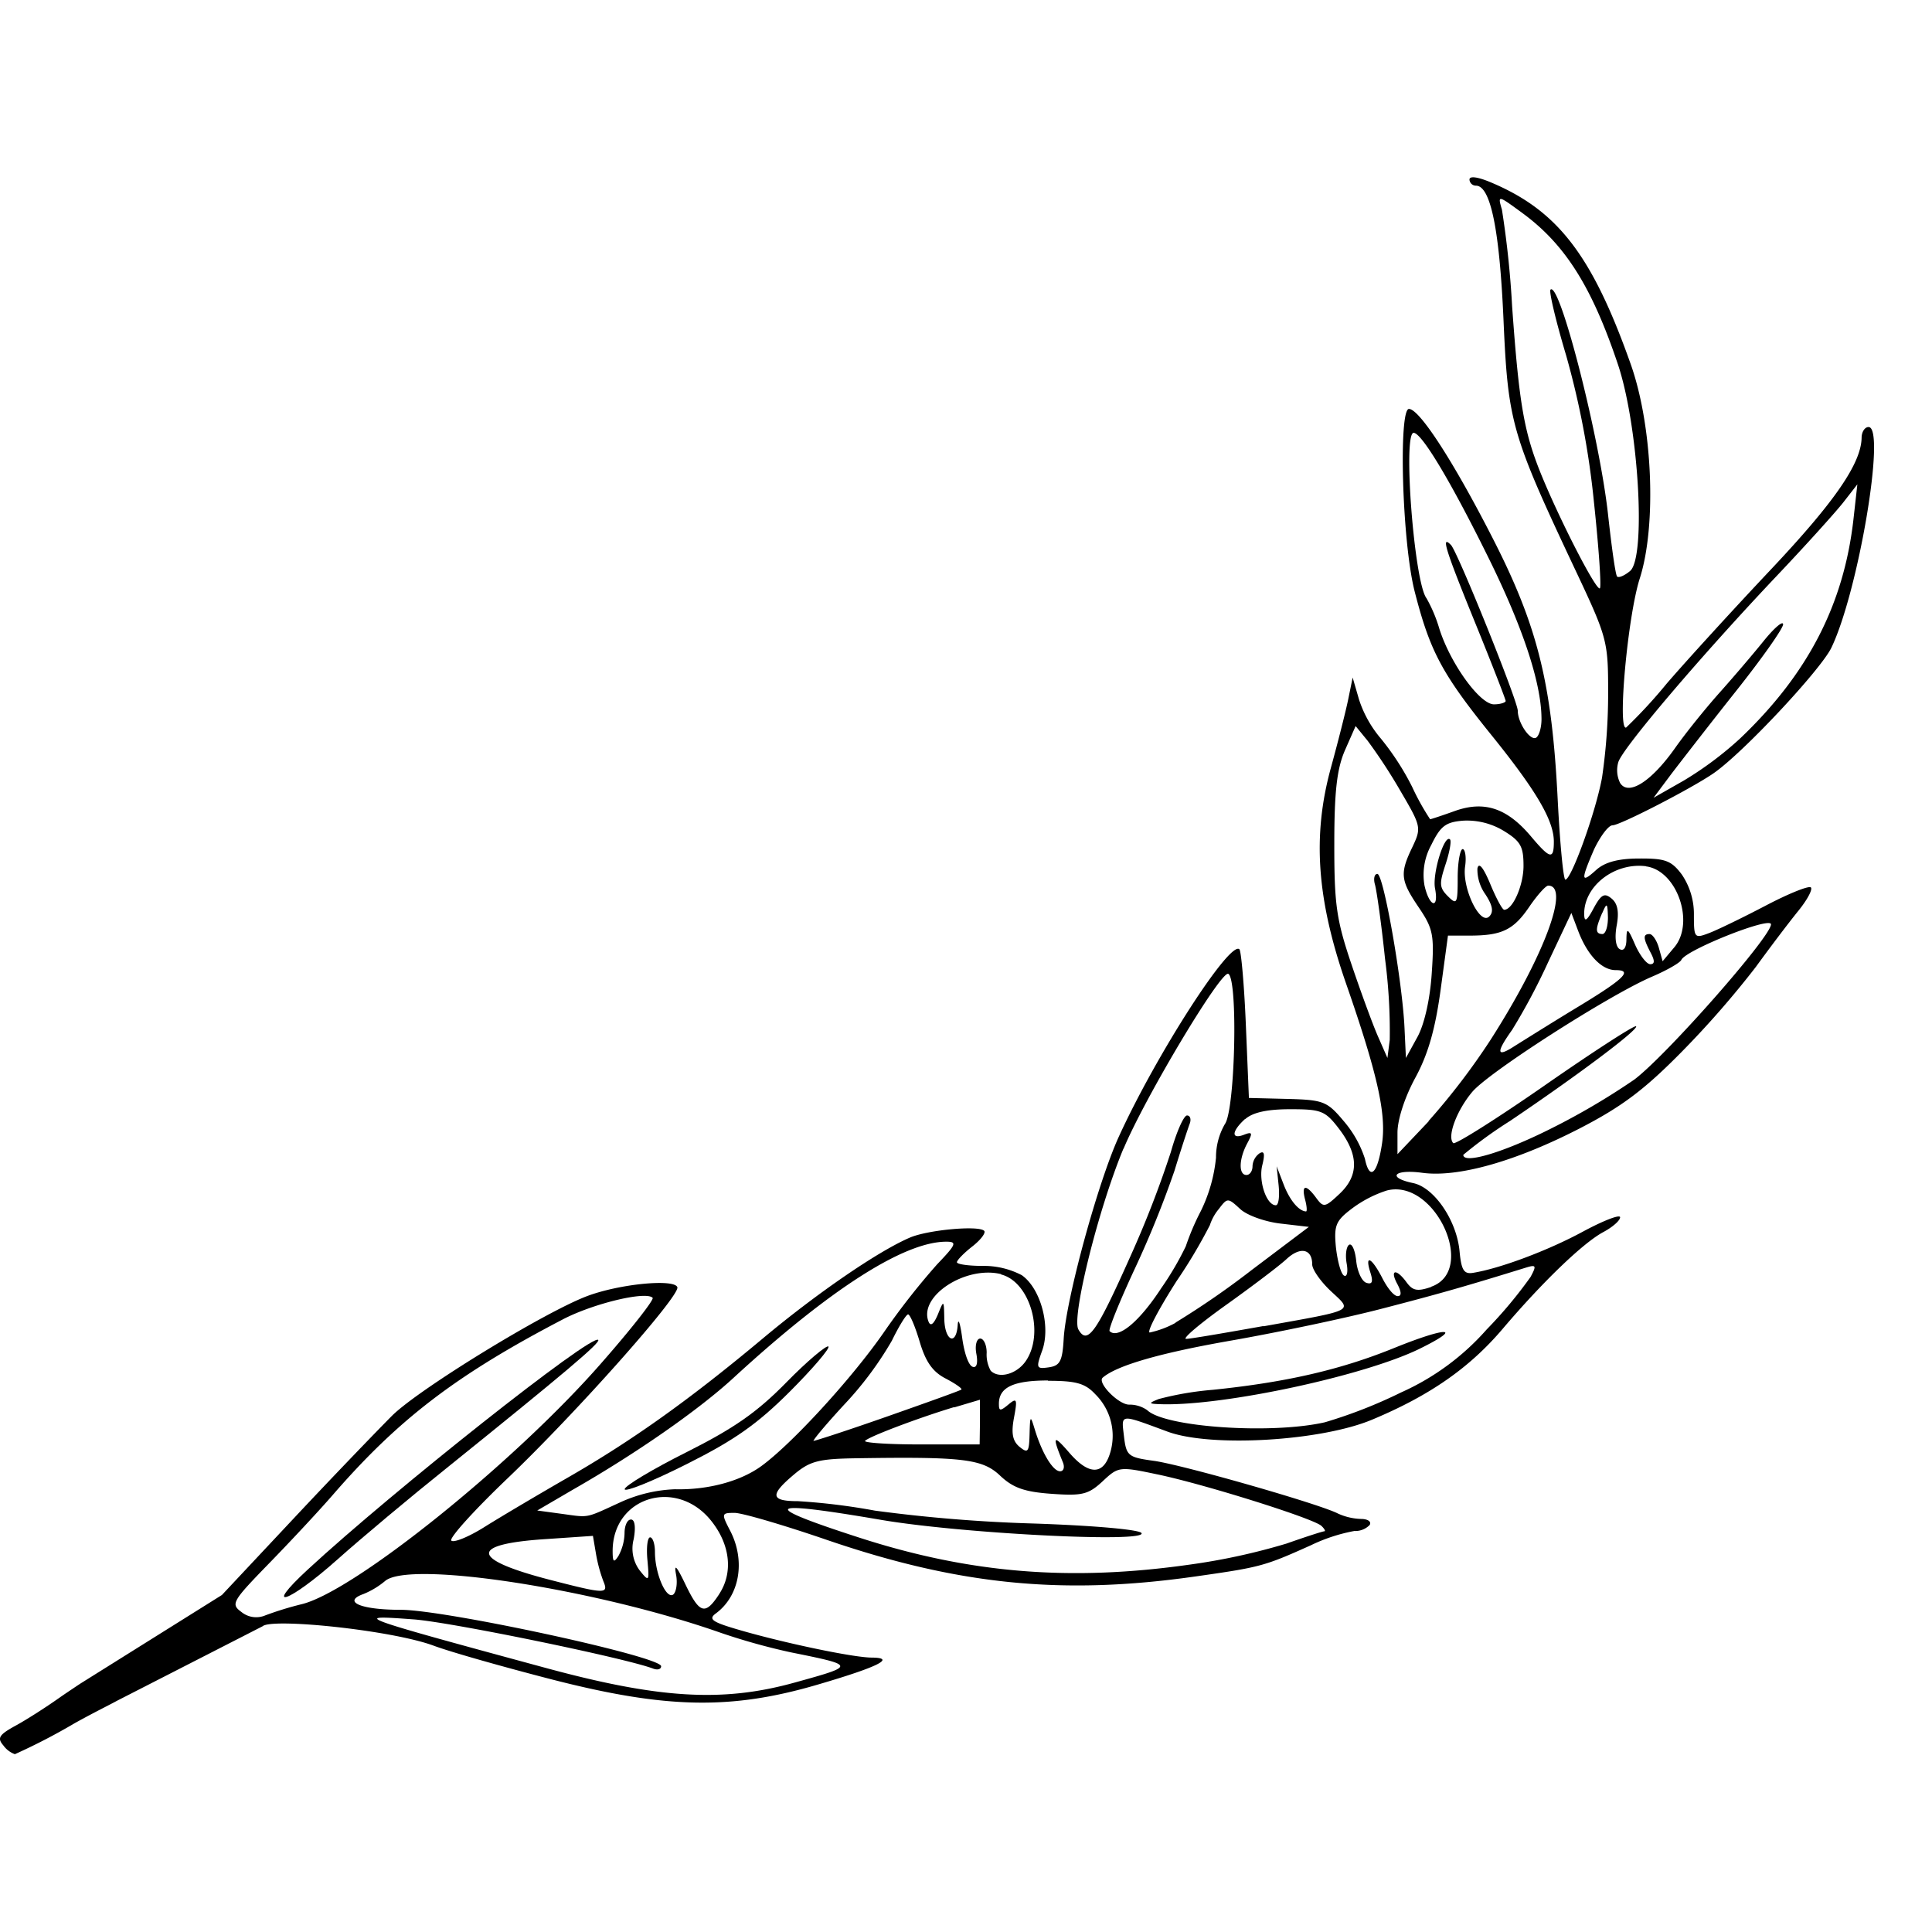 <svg xmlns="http://www.w3.org/2000/svg" width="300" height="300" viewBox="0 0 300 300"><path d="M179.93 217.24c-1.68.67-1.63.75.52.81 9.78.24 31.49-4.44 40-8.62 6.93-3.41 4.31-3.47-4-.1s-16.74 5.31-28.13 6.48a48.28 48.28 0 00-8.39 1.43z"/><path d="M250.4 128.15c1.16 0 12.25-5.71 15.67-8.07 4.55-3.13 16.58-16 18.29-19.47 4.19-8.67 8.52-34.3 5.79-34.3-.58 0-1.07.74-1.08 1.64-.05 4-4.21 10-14.05 20.44-5.8 6.15-13.1 14.14-16.2 17.74a77.74 77.74 0 01-6.31 6.84c-1.39.57.24-17.31 2.11-23.14 2.65-8.28 2-23.74-1.43-33.36-6-16.93-11.35-23.83-21.78-28.19-1.92-.8-3.23-1-3.23-.4a1 1 0 001 .95c2.27 0 3.66 6.77 4.28 20.76.71 16.08 1.2 17.79 11.25 39.11 4.89 10.37 5 10.92 5 18.85a90.37 90.37 0 01-.95 13.21c-1 5.43-4.77 15.83-5.69 15.83-.31 0-.84-5.59-1.19-12.42-.91-18.14-3.12-27-10.18-40.76-6.07-11.86-11.3-19.91-12.92-19.91s-1.09 20.6.89 28.35c2.38 9.3 4.24 12.78 11.9 22.27 7 8.67 9.71 13.29 9.71 16.57 0 2.84-.58 2.71-3.53-.79-3.7-4.4-7.21-5.59-11.76-4-2 .72-3.79 1.31-3.92 1.31a37.84 37.84 0 01-2.78-5 41 41 0 00-4.89-7.55 17.91 17.91 0 01-3.36-6l-1-3.45-.67 3.28c-.36 1.8-1.59 6.65-2.72 10.77-2.88 10.53-2.19 20.36 2.36 33.45 4.87 14 6.28 20.27 5.59 24.86-.71 4.77-1.93 5.85-2.66 2.35a17 17 0 00-3.29-5.84c-2.58-3.07-3.14-3.29-8.72-3.44l-6-.15-.47-11.25c-.25-6.19-.73-11.51-1-11.83-1.47-1.46-13 16.49-18.77 29.18-3.26 7.19-8.19 25.28-8.52 31.3-.2 3.47-.57 4.18-2.32 4.43-1.95.28-2 .11-1-2.66 1.32-3.78-.28-9.62-3.19-11.65a12.68 12.68 0 00-6.07-1.44c-2.2 0-4-.26-4-.57s1.07-1.42 2.39-2.45 2.14-2.13 1.84-2.43c-.87-.87-8.81-.14-11.57 1.07-5 2.16-14.51 8.71-22.77 15.62-11.4 9.53-20.28 15.86-30.33 21.64-4.64 2.67-10.45 6.11-12.92 7.66s-4.79 2.49-5.15 2.11 3.53-4.69 8.66-9.59c10.72-10.23 26.88-28.42 26.44-29.75s-8.95-.54-14.07 1.4c-6.66 2.54-25.81 14.26-30.15 18.47-2 2-8.91 9.15-15.25 15.92l-11.25 12-22 13.77s-2.38 1.58-3.27 2.21c-2.12 1.5-5.19 3.46-6.84 4.35-2.49 1.37-2.81 1.89-1.85 3a3.83 3.83 0 001.81 1.39 95.25 95.25 0 009.3-4.82c3.1-1.72 5.1-2.68 6.55-3.47l22.61-11.57c1.39-1.32 20 .59 26.54 3 2.67 1 11 3.35 18.45 5.27 17.68 4.54 27.79 4.73 41.23.78 9.4-2.75 12.21-4.16 8.38-4.19-2.82 0-13.59-2.26-20.53-4.28-4.28-1.24-4.9-1.68-3.68-2.58 3.7-2.73 4.64-8.16 2.22-12.84-1.39-2.67-1.36-2.77.69-2.77 1.17 0 7.61 1.89 14.31 4.19 20.44 7 36.58 8.62 57.19 5.69 10.19-1.45 10.72-1.59 18-4.86a26.58 26.58 0 016.74-2.21 3.09 3.09 0 002.37-.93c.32-.52-.29-.94-1.36-.94a9.3 9.3 0 01-3.57-.84c-2.84-1.48-24.14-7.57-28.57-8.18-4-.55-4.29-.76-4.65-3.81-.41-3.55-.77-3.51 6.76-.73 6.71 2.49 23.85 1.48 31.78-1.86 9-3.76 15.16-8.08 20.3-14.14 6.19-7.28 12.48-13.33 15.62-15 1.42-.76 2.58-1.78 2.58-2.28s-2.64.53-5.86 2.27c-5.4 2.91-12.75 5.67-17 6.36-1.39.22-1.8-.43-2.07-3.36-.45-4.79-3.93-9.89-7.2-10.58-4.14-.86-3-2.19 1.4-1.6 5.57.76 14.53-1.77 24.53-6.93 6.52-3.37 10-6 15.78-11.87a147.19 147.19 0 0011.5-13.17c2.24-3.09 5.21-7 6.59-8.7s2.26-3.33 1.95-3.64-3.44.95-6.95 2.79-7.48 3.77-8.81 4.28c-2.33.89-2.4.8-2.4-2.84a10.91 10.91 0 00-1.89-6.25c-1.62-2.15-2.56-2.5-6.63-2.47-3.27 0-5.34.58-6.67 1.79-2.36 2.13-2.4 1.62-.31-3.22.98-2.04 2.23-3.73 2.87-3.73zM276 89.31c4.42-4.66 9-9.74 10.22-11.29l2.19-2.81-.6 5.37c-1.49 13.26-7.09 24.09-17.62 34.1a53.73 53.73 0 01-8.74 6.53l-4.69 2.67 2.78-3.72c1.53-2 6.06-7.85 10.07-12.9s7.28-9.69 7.27-10.31-1.39.56-3.05 2.62-4.73 5.65-6.83 8-5.19 6.17-6.87 8.55c-3.69 5.24-7.27 7.52-8.56 5.46a4.46 4.46 0 01-.28-3.23c.65-2.19 12.98-16.66 24.71-29.04zm-26.31-9.47c-1.34-12.13-7.52-36.26-8.93-34.86-.26.27.83 4.86 2.43 10.21a131.27 131.27 0 014.31 22.71c.76 7.15 1.18 13.2.93 13.45-.52.52-6.22-10.56-9.16-17.79-2.63-6.5-3.39-10.9-4.47-26a148.28 148.28 0 00-1.58-15c-.67-2.3-.67-2.3 3.24.57 6.59 4.85 10.74 11.43 14.77 23.45 3.22 9.62 4.41 30 1.88 32.09-.85.71-1.74 1.09-2 .86s-.85-4.53-1.42-9.69zm-11.15 34.7c-.91.56-2.86-2.29-2.86-4.17 0-1.51-9.34-24.69-10.37-25.74-1.61-1.64-.9.65 3.81 12.22 2.58 6.34 4.68 11.76 4.68 12s-.82.52-1.82.52c-2.19 0-6.75-6.31-8.47-11.71a22.62 22.62 0 00-2-4.76c-1.91-2.42-3.7-25.69-2-25.69 1.24 0 5.74 7.49 11.57 19.3 5.35 10.81 8.21 19.42 8.28 24.92.05 1.42-.36 2.81-.82 3.11zm5.46 27.22l1.06 2.8c1.43 3.76 3.65 6.08 5.82 6.08 2.76 0 1.3 1.4-6.34 6-3.87 2.35-8.08 5-9.35 5.79-2.82 1.84-2.94 1.06-.39-2.51a98.15 98.15 0 005.56-10.44zm4.81 0c.71-1.66.81-1.58.87.7 0 1.42-.36 2.58-.87 2.58-1.11-.04-1.11-.74-.01-3.3zm-26.56-10.56c1.44-2.95 2.24-3.56 5-3.77a11 11 0 016.32 1.63c2.58 1.59 3 2.42 3 5.41s-1.66 6.8-3 6.8c-.28 0-1.25-1.79-2.16-4-1.1-2.63-1.79-3.44-2-2.4a6.68 6.68 0 001.24 4c1.13 1.73 1.31 2.74.6 3.44-1.43 1.44-4.24-4.39-3.75-7.77.22-1.48 0-2.69-.38-2.69s-.77 2-.77 4.42c0 4.06-.12 4.29-1.51 2.91s-1.34-2-.38-4.95c.63-1.89.94-3.64.7-3.88-.87-.87-2.77 5.3-2.33 7.59.64 3.35-.89 2.91-1.64-.47a9.62 9.62 0 011.06-6.27zM214 161c-.8-1.8-2.66-6.87-4.14-11.25-2.35-6.95-2.68-9.32-2.67-18.74 0-8.18.42-11.67 1.66-14.52l1.65-3.75 1.87 2.29a84 84 0 015.13 7.86c3.18 5.42 3.23 5.65 1.82 8.63-2 4.14-1.85 5.2 1 9.41 2.21 3.26 2.41 4.26 2 10.2-.26 4-1.13 7.88-2.21 9.87l-1.8 3.28-.22-4.69c-.34-7.31-3.26-23.89-4.21-23.89-.46 0-.64.74-.38 1.64s1 6.07 1.56 11.48a87 87 0 01.74 12.65l-.36 2.81zm-20.66 12.79c1.17-1.05 3.4-1.55 7-1.55 4.88 0 5.45.24 7.66 3.14 3 4 3 7.18 0 10-2.26 2.13-2.49 2.17-3.62.63-1.59-2.17-2.33-2.07-1.73.24.27 1 .34 1.86.15 1.86-1.13-.05-2.55-1.76-3.48-4.2l-1.08-2.81.31 3c.16 1.67 0 3.05-.44 3.05-1.45 0-2.72-3.75-2.1-6.22.44-1.76.31-2.3-.45-1.83a2.6 2.6 0 00-1.07 2c0 .74-.42 1.35-.94 1.35-1.24 0-1.19-2.46.11-4.89.89-1.65.81-1.86-.46-1.37-2.07.81-1.97-.53.15-2.45zm2.89 32.11c-6 1.07-11.4 2-12.05 2s2.13-2.36 6.18-5.25 8.28-6.09 9.4-7.13c2.15-2 4-1.6 4 .82 0 .79 1.31 2.66 2.9 4.15 3.4 3.18 4 2.86-10.48 5.46zm-13.69-.49a14.94 14.94 0 01-4 1.5c-.53 0 1.35-3.58 4.17-8a80.81 80.81 0 005.16-8.67 7.54 7.54 0 011.39-2.51c1.33-1.76 1.4-1.76 3.31 0 1.07 1 3.91 2 6.31 2.27l4.36.51-8.87 6.69a129.67 129.67 0 01-11.82 8.16zm-8.09-27c3.37-8.06 15.22-27.85 16.29-27.19 1.52.94 1.05 21.23-.55 23.34a10.35 10.35 0 00-1.37 5.21 24.16 24.16 0 01-2.34 8.25 38.71 38.71 0 00-2.35 5.5 46.82 46.82 0 01-3.83 6.53c-3.36 5.16-6.68 7.93-8 6.65-.23-.22 1.53-4.58 3.91-9.69a157.07 157.07 0 006.17-15.24c1-3.28 2.08-6.55 2.35-7.26s.09-1.3-.41-1.3-1.63 2.54-2.5 5.64a160.31 160.31 0 01-6.26 16.16c-5.35 12-6.71 13.93-8.12 11.4-1.04-2.01 3.14-18.79 7.02-28.08zm-11.72 36c4.38 0 5.77.39 7.35 2.09a9.08 9.08 0 012.41 8.72c-1 3.86-3.31 4-6.45.36-2.53-2.92-2.7-2.68-1 1.48.32.77.12 1.4-.43 1.4-1.11 0-2.81-2.81-3.93-6.5-.68-2.25-.73-2.21-.81.76-.07 2.77-.26 3-1.56 1.94-1.08-.9-1.31-2.1-.86-4.51.55-2.92.45-3.15-.86-2.06s-1.48 1-1.48-.1c-.01-2.57 2.25-3.63 7.63-3.63zm-7.28-16.51c4.53 1.14 6.8 9.21 3.8 13.49-1.41 2-4.13 2.74-5.41 1.46a5.15 5.15 0 01-.63-2.81c0-1.21-.47-2.19-1-2.19s-.86 1-.6 2.38.07 2.25-.59 2-1.3-2.2-1.61-4.48-.62-3.2-.7-2c-.22 3.29-2 2.48-2.08-.94-.06-3-.07-3-1-.7-.65 1.54-1.15 1.91-1.46 1.08-1.52-3.97 5.83-8.7 11.29-7.34zm-7.28 20.64l4-1.19v3.47l-.05 3.47h-9.22c-5.06 0-8.92-.27-8.56-.57.76-.72 8.49-3.62 13.84-5.23zm-21.83 5.24c-.27 0 1.9-2.59 4.83-5.76a53.44 53.44 0 007.32-9.84c1.09-2.24 2.22-4.08 2.52-4.08s1.11 1.92 1.8 4.25c.92 3.1 2 4.65 4 5.69 1.53.8 2.64 1.57 2.47 1.73s-5.31 2-11.4 4.14-11.25 3.82-11.53 3.82zM84.59 239l7.48-.51.46 2.7a23.26 23.26 0 001.16 4.34c.84 2 .29 2-7.93-.12-12.67-3.24-13.1-5.61-1.17-6.41zm-43.38 11.83a3.63 3.63 0 01-3.72-.52c-1.69-1.24-1.46-1.64 4.36-7.62 3.38-3.47 7.79-8.21 9.8-10.53 10.26-11.83 19.24-18.68 35.77-27.3 4.71-2.45 12.85-4.41 13.92-3.34.27.27-3.32 4.85-8 10.18-13.49 15.42-38.2 35.3-46.42 37.38a51.28 51.28 0 00-5.71 1.75zm70.79 2.74a98.55 98.55 0 0010.78 3c10.15 2.05 10.15 2.06.61 4.7-11.21 3.11-21.13 2.51-39-2.37-29.49-8-29.84-8.16-20.14-7.44 5.82.43 32.86 6 37.17 7.64.69.26 1.24.1 1.24-.37 0-1.51-33.64-8.79-40.47-8.76-6.13 0-9.12-1.25-5.73-2.46a12.65 12.65 0 003.32-2c3.74-3.28 32.85 1.23 52.22 8.06zm-.3-6.07c-2.2 3.37-3.06 3.12-5.29-1.52-1.36-2.84-1.77-3.26-1.43-1.46.26 1.39 0 2.78-.47 3.1-1.11.68-2.81-3.33-2.81-6.62 0-1.25-.34-2.28-.75-2.28s-.6 1.58-.42 3.51c.31 3.37.26 3.44-1.18 1.65a5.68 5.68 0 01-.95-4.88c.34-1.86.18-3.05-.42-3.05s-1 1-1 2.11a7.75 7.75 0 01-.93 3.51c-.73 1.15-.91 1-.92-.64-.06-8.58 10.11-11.59 15.46-4.58 2.82 3.65 3.23 7.9 1.1 11.15zm-6.89-16.25a22.32 22.32 0 00-8.43 2c-5.61 2.57-4.78 2.41-9.21 1.81l-3.75-.51 5.58-3.26c9.7-5.54 19.48-12.35 24.87-17.31 15-13.8 26.53-21.17 33.06-21.17 1.72 0 1.56.41-1.41 3.51a111.55 111.55 0 00-8.26 10.54c-5 7.22-14.36 17.4-19.05 20.8-3.21 2.34-8.27 3.72-13.41 3.59zm74.9-2.31c7.36 1.54 24.26 6.85 25.48 8 .49.46.68.84.44.84s-2.9.86-5.88 1.91a99 99 0 01-15 3.26c-18.55 2.64-34.2 1.36-51.39-4.21-15.65-5.06-14.67-5.84 3.43-2.74 12.54 2.14 41.42 3.6 40.46 2.05-.34-.54-7.5-1.17-16.77-1.48a236.92 236.92 0 01-24.62-2 99.16 99.16 0 00-11.95-1.47c-4.27 0-4.41-.95-.63-4.13 2.48-2.09 3.82-2.44 9.6-2.53 16.67-.26 19.68.1 22.42 2.7 2 1.89 3.77 2.52 8 2.82 4.74.34 5.7.11 7.91-1.94 2.46-2.3 2.6-2.32 8.49-1.08zM237 196.82c1.53-.47 1.61-.29.66 1.47a68.92 68.92 0 01-6.81 8.15 38.81 38.81 0 01-13.32 9.79 74.84 74.84 0 01-11.8 4.62c-8.32 1.9-24.86.77-27.59-1.88a4.77 4.77 0 00-2.82-.86c-1.64 0-5-3.42-4.09-4.19 2.19-1.89 8.91-3.83 19.9-5.75 7.38-1.29 18-3.53 23.61-5 8.76-2.27 12.89-3.45 22.26-6.35zm-14.72 3c-2.17.75-2.9.62-3.86-.69-1.62-2.23-2.67-2-1.44.26.65 1.22.67 1.87.06 1.87s-1.61-1.26-2.4-2.81c-1.68-3.25-2.77-3.73-1.84-.83.45 1.44.27 1.87-.64 1.57-.7-.23-1.4-1.76-1.57-3.41s-.66-2.76-1.1-2.49-.62 1.59-.38 2.91.05 2.16-.43 1.86-1-2.27-1.24-4.39c-.33-3.41 0-4.12 2.48-6a18.45 18.45 0 015.43-2.81c7.45-1.92 14.08 12.42 6.89 14.94zm-.43-25.71l-4.85 5.11v-3.35c0-2 1.11-5.45 2.75-8.48 2-3.66 3.11-7.57 3.94-13.63l1.15-8.48h3.36c5 0 6.82-.87 9.27-4.48 1.23-1.8 2.55-3.28 2.94-3.28 3.45 0-.67 11-8.94 23.92a106.32 106.32 0 01-9.66 12.65zM275 143.53c0 1.92-16.22 20.34-21.23 24.11a109.47 109.47 0 01-13.18 7.73c-7.27 3.63-13.37 5.43-13.37 3.95a68.63 68.63 0 017.26-5.26c10.81-7.3 20-14.23 19.57-14.7-.22-.22-6.58 3.89-14.13 9.14s-14 9.31-14.26 9c-1-1 .56-5.11 2.95-7.95 2.59-3.08 21.2-15 27.86-17.87 2.35-1 4.42-2.19 4.61-2.63.68-1.53 13.92-6.8 13.92-5.52zm-19.42-9c4.8.61 7.64 8.71 4.41 12.56l-1.82 2.17-.59-2.11c-.33-1.16-1-2.11-1.43-2.11-1.07 0-1 .66.15 2.87.68 1.28.66 1.81-.05 1.81-.56 0-1.61-1.37-2.34-3-1.14-2.63-1.33-2.75-1.36-.88 0 1.31-.43 1.91-1.06 1.53s-.78-1.88-.45-3.67c.39-2.09.15-3.4-.79-4.17-1.11-.93-1.62-.65-2.79 1.5-1.06 2-1.44 2.2-1.47.94-.06-4.39 4.73-8.09 9.62-7.46z"/><path d="M92.89 208.06c-1-1-31.79 23.37-45.08 35.64-7.17 6.61-3 5.21 4.58-1.54 3.66-3.27 11.3-9.67 17-14.23 18.38-14.8 23.9-19.47 23.5-19.87zM122.14 214.62c-4.59 4.68-8.1 7.13-15.53 10.87-5.29 2.65-9.61 5.24-9.61 5.75s4.31-1.22 9.58-3.87c7.48-3.75 11-6.23 16.06-11.28 3.56-3.56 6.24-6.71 6-7s-3.24 2.2-6.5 5.53z"/></svg>
